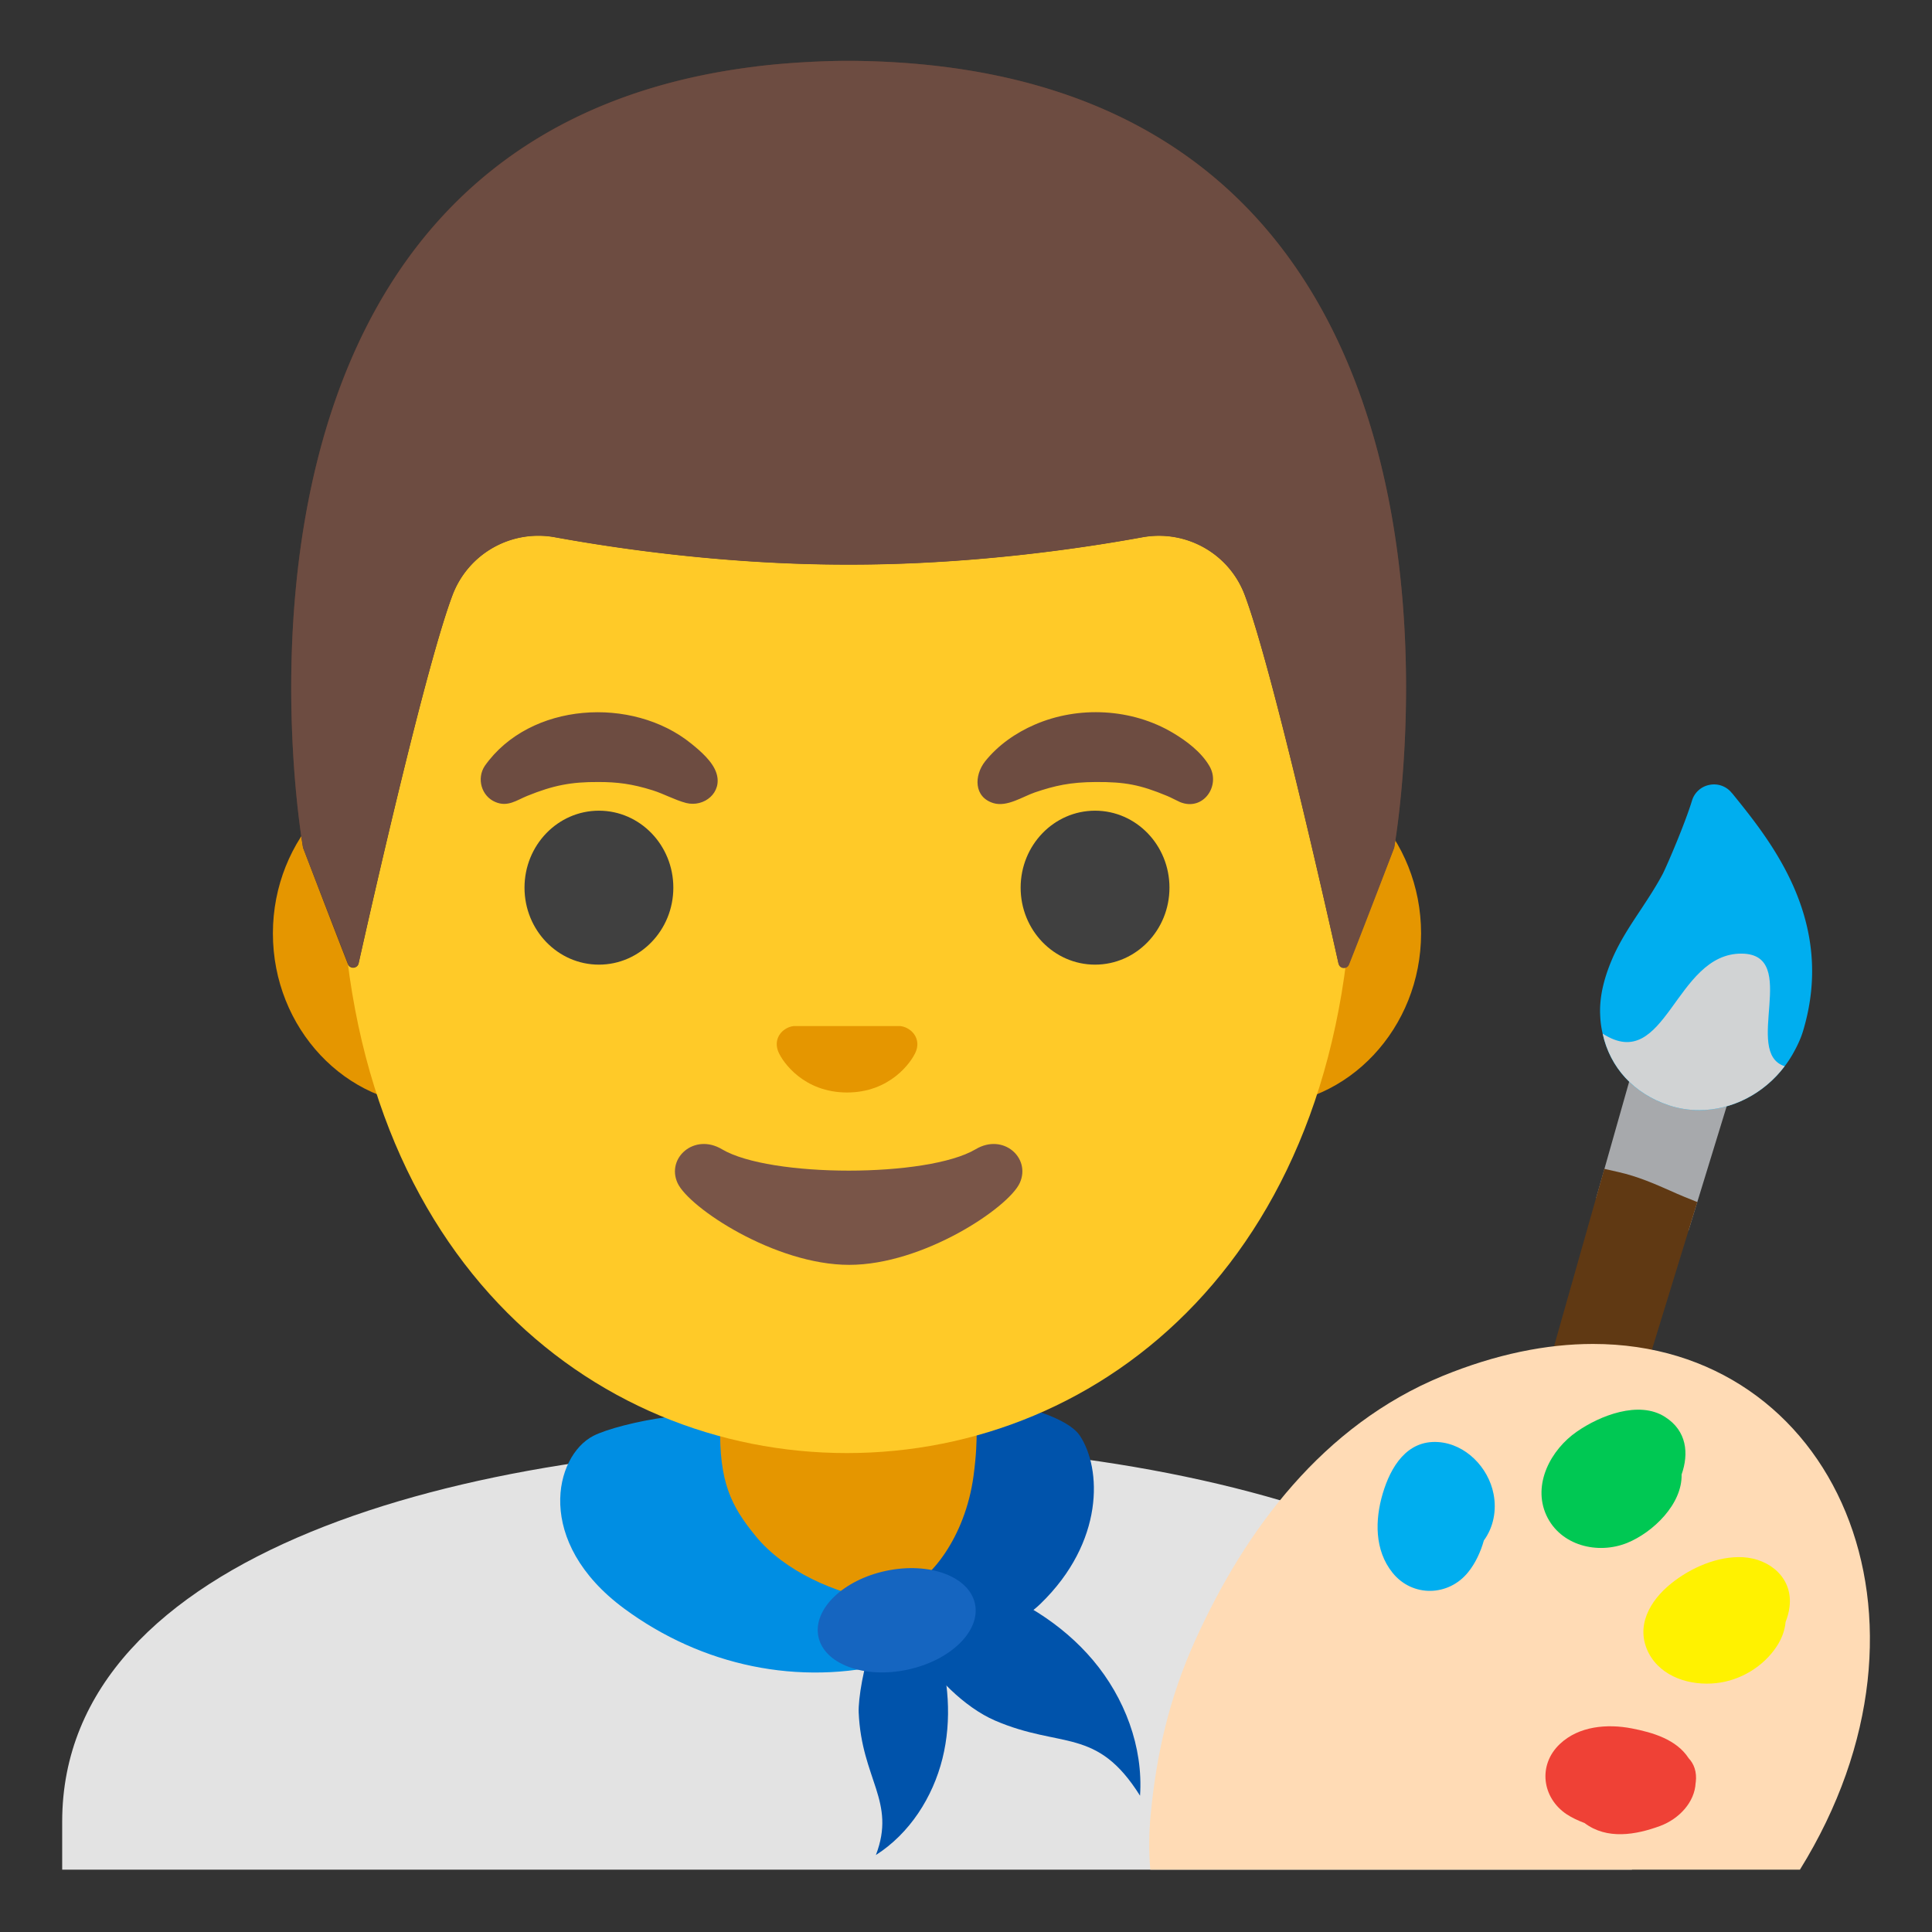 <svg xmlns="http://www.w3.org/2000/svg" xml:space="preserve" id="Layer_1" x="0" y="0" version="1.1" viewBox="0 0 128 128"><rect x="0" y="0" width="128" height="128" fill="#333333" stroke="none"/><g id="shirt_1_"><path d="M56.25 95.63h-.13c-25.49.03-52 7.28-52 25.06v3.18h104v-3.18c-.01-16.76-26.27-25.06-51.87-25.06" style="fill:#e3e3e3"/></g><path id="neck" d="M65.19 90.08H47.03v9.98c0 4.51 3.7 8.17 8.26 8.17h1.65c4.56 0 8.26-3.66 8.26-8.17v-9.98z" style="fill:#e59600"/><g id="scarf_1_"><path d="M71.54 95.11c1.45 2.18 1.64 7.04-2.61 11.15-2.49 2.4-6.74 2.73-10.03 2.64-.67-.02-1.44-.16-1.76-.81-.36-.73.11-1.68.76-2.1s1.42-.51 2.14-.75c1.51-.51 3.9-3.31 4.46-7.46.36-2.67.13-3.89.19-4.74.04-.67 5.75.42 6.85 2.07" style="fill:#0053ab"/><path d="M41.35 106.57c5.15 3.8 11.58 5.17 17.75 3.6.85-.22 1.86-.68 1.91-1.56.06-1.18-1.55-2.4-2.7-2.57-2.95-.44-6.33-1.94-8.23-4.25-1.68-2.05-2.43-3.61-2.37-7.37.02-1.47-6.69-.18-8.4.71-2.58 1.33-3.94 7.02 2.04 11.44" style="fill:#008ee3"/><path d="M56.89 113.45c.19 4.44 2.5 5.89 1.14 9.45 2.23-1.42 3.77-3.82 4.41-6.39s.41-5.3-.38-7.8c-.22-.71-.51-1.44-1.07-1.93-2.74-2.4-4.17 5-4.1 6.67" style="fill:#0053ab"/><path d="M65.92 113.99c4.41 1.9 6.73.39 9.61 4.98.22-3.24-1.03-6.5-3.11-8.97s-4.96-4.2-8.02-5.19c-.88-.28-1.81-.51-2.71-.3-4.4 1.03.26 7.77 4.23 9.48" style="fill:#0053ab"/><ellipse cx="59.41" cy="107.35" rx="5.3" ry="3.35" style="fill:#1565c0" transform="rotate(-11.847 59.397 107.355)"/></g><g id="face"><path id="ears" d="M83.44 50.43H28.79c-5.89 0-10.71 5.14-10.71 11.41 0 6.28 4.82 11.41 10.71 11.41h54.65c5.89 0 10.71-5.14 10.71-11.41s-4.82-11.41-10.71-11.41" style="fill:#e59600"/><path id="head" d="M56.11 11.07c-17.4 0-33.52 18.61-33.52 45.39 0 26.64 16.61 39.81 33.52 39.81S89.63 83.1 89.63 56.46c0-26.78-16.11-45.39-33.52-45.39" style="fill:#ffca28"/><g id="eyes"><ellipse cx="39.68" cy="58.81" rx="4.93" ry="5.1" style="fill:#404040"/><ellipse cx="72.55" cy="58.81" rx="4.93" ry="5.1" style="fill:#404040"/></g><path id="nose" d="M59.97 68.06c-.11-.04-.21-.07-.32-.08h-7.07c-.11.01-.22.04-.32.08-.64.26-.99.92-.69 1.63s1.71 2.69 4.55 2.69 4.25-1.99 4.55-2.69c.3-.71-.06-1.37-.7-1.63" style="fill:#e59600"/><path id="mouth" d="M64.64 76.14c-3.19 1.89-13.63 1.89-16.81 0-1.83-1.09-3.7.58-2.94 2.24.75 1.63 6.45 5.42 11.37 5.42s10.55-3.79 11.3-5.42c.76-1.66-1.09-3.33-2.92-2.24" style="fill:#795548"/></g><g id="paint_x5F_gear"><path d="m109.33 66.75-3.58 12.62 1.03.23c1.1.25 2.09.69 3.05 1.11.35.15.69.3 1.02.44l1.01.41 3.96-12.9z" style="fill:#a7a9ac"/><path d="M111.61 79.3c-.32-.13-.64-.27-.97-.42-1-.44-2.13-.94-3.42-1.23l-.93-.21-13.13 46.33h5.73l13.56-44.13z" style="fill:#603913"/><path d="M105.54 89.04c-3.07 0-6.43.67-10.01 2.14-7.87 3.25-13.02 10.14-16.36 17.53-1.7 3.78-2.55 7.49-2.93 11.46-.12 1.22-.14 2.42-.03 3.7h43.04c10.37-16.72 2.28-34.83-13.71-34.83" style="fill:#ffdbb5"/><path d="M98.95 98.97c-.34-1.75-1.85-3.31-3.67-3.43-2.08-.14-3.15 1.66-3.67 3.41s-.55 3.76.65 5.25c1.32 1.64 3.72 1.57 5.01-.04.47-.58.82-1.32 1.04-2.1.63-.86.86-1.99.64-3.09" style="fill:#00aeef"/><path d="M110.32 93.88c-1.73-1.12-4.33-.09-5.85.97-1.71 1.18-2.96 3.48-2.02 5.54.93 2.02 3.41 2.62 5.36 1.83 1.71-.7 3.65-2.57 3.6-4.53.49-1.39.35-2.89-1.09-3.81" style="fill:#00c853"/><path d="M115.48 103.17c-1.68-.09-3.47.7-4.76 1.74-1.41 1.13-2.4 2.84-1.49 4.61.84 1.61 2.79 2.18 4.48 1.99 1.59-.17 3.12-1.09 4-2.43.32-.48.54-1.05.59-1.62.12-.31.22-.64.26-1 .24-1.9-1.3-3.19-3.08-3.29" style="fill:#fff200"/><path d="M111.88 116.49c-.81-1.25-2.38-1.71-3.78-1.98-1.61-.31-3.49-.16-4.75 1.03-1.48 1.39-1.19 3.58.46 4.67.34.22.74.41 1.17.57 1.48 1.12 3.4.79 5.02.19 1.25-.47 2.28-1.57 2.34-2.85 0-.02.01-.03.01-.05.08-.68-.12-1.21-.47-1.58" style="fill:#ef4136"/><path d="M119.5 68.16c-.15.55-.39 1.08-.73 1.68-.16.28-.34.55-.53.8-1.39 1.84-3.51 2.91-5.66 2.91-.68 0-1.35-.1-2.01-.32-2.32-.77-3.9-2.5-4.39-4.75a6 6 0 0 1-.16-1.15c-.07-1.15.19-2.38.78-3.77.52-1.22 1.24-2.29 1.93-3.33.52-.79 1.01-1.54 1.43-2.33.32-.64 1.48-3.35 1.94-4.86a1.5 1.5 0 0 1 1.16-1.04 1.5 1.5 0 0 1 1.47.53l.04.04c2.55 3.15 6.82 8.4 4.73 15.59" style="fill:#00aeef"/><path d="M118.24 70.64c-1.39 1.84-3.51 2.91-5.66 2.91-.68 0-1.35-.1-2.01-.32-2.32-.77-3.9-2.5-4.39-4.75 4.21 2.72 4.77-5.36 9.23-5.3 3.87.05.03 6.57 2.83 7.46" style="fill:#d1d3d4"/></g><g id="hairGroup"><path id="hair_7_" d="M56.24 4.03h-.04c-45.43.24-36.12 52.14-36.12 52.14s2.04 5.35 2.97 7.71c.13.34.63.3.71-.05.97-4.34 4.46-19.73 6.22-24.41a6.08 6.08 0 0 1 6.8-3.83c4.45.81 11.55 1.81 19.37 1.81h.16c7.82 0 14.92-1 19.37-1.81 2.9-.53 5.76 1.08 6.79 3.83 1.75 4.66 5.22 19.96 6.2 24.36.08.36.58.39.71.05l2.98-7.67c.01.01 9.32-51.89-36.12-52.13" style="fill:#543930"/><path id="hairHighlights" d="M92.37 56.17s9.31-51.9-36.13-52.14h-.04c-.71 0-1.4.02-2.08.05-1.35.06-2.66.16-3.92.31h-.04c-.07.02-.16.03-.25.04-38.24 4.81-29.83 51.74-29.83 51.74l2.98 7.68c.13.34.62.31.7-.05.98-4.39 4.46-19.71 6.22-24.37a6.08 6.08 0 0 1 6.8-3.83c4.45.81 11.55 1.81 19.37 1.81h.16c7.82 0 14.92-1 19.37-1.81 2.9-.53 5.76 1.08 6.79 3.83 1.76 4.68 5.25 20.1 6.21 24.42.08.36.57.39.7.05.94-2.36 2.99-7.73 2.99-7.73" style="fill:#6d4c41"/></g><path d="M32.12 50.74c2.99-4.23 9.78-4.63 13.67-1.48.62.5 1.44 1.2 1.68 1.98.4 1.27-.82 2.26-2.01 1.96-.76-.2-1.46-.6-2.22-.84-1.37-.43-2.36-.55-3.59-.55-1.82-.01-2.99.22-4.72.92-.71.29-1.29.75-2.1.41-.93-.38-1.27-1.56-.71-2.4M78.18 53.14c-.29-.13-.57-.29-.86-.41-1.78-.74-2.79-.93-4.72-.92-1.7.01-2.71.24-4.04.69-.81.28-1.84.98-2.74.71-1.32-.4-1.28-1.84-.56-2.76.86-1.08 2.04-1.9 3.29-2.44 2.9-1.26 6.44-1.08 9.17.55.89.53 1.86 1.26 2.4 2.18.78 1.3-.4 3.03-1.94 2.4" style="fill:#6d4c41" id="eyebrows_1_"/></svg>